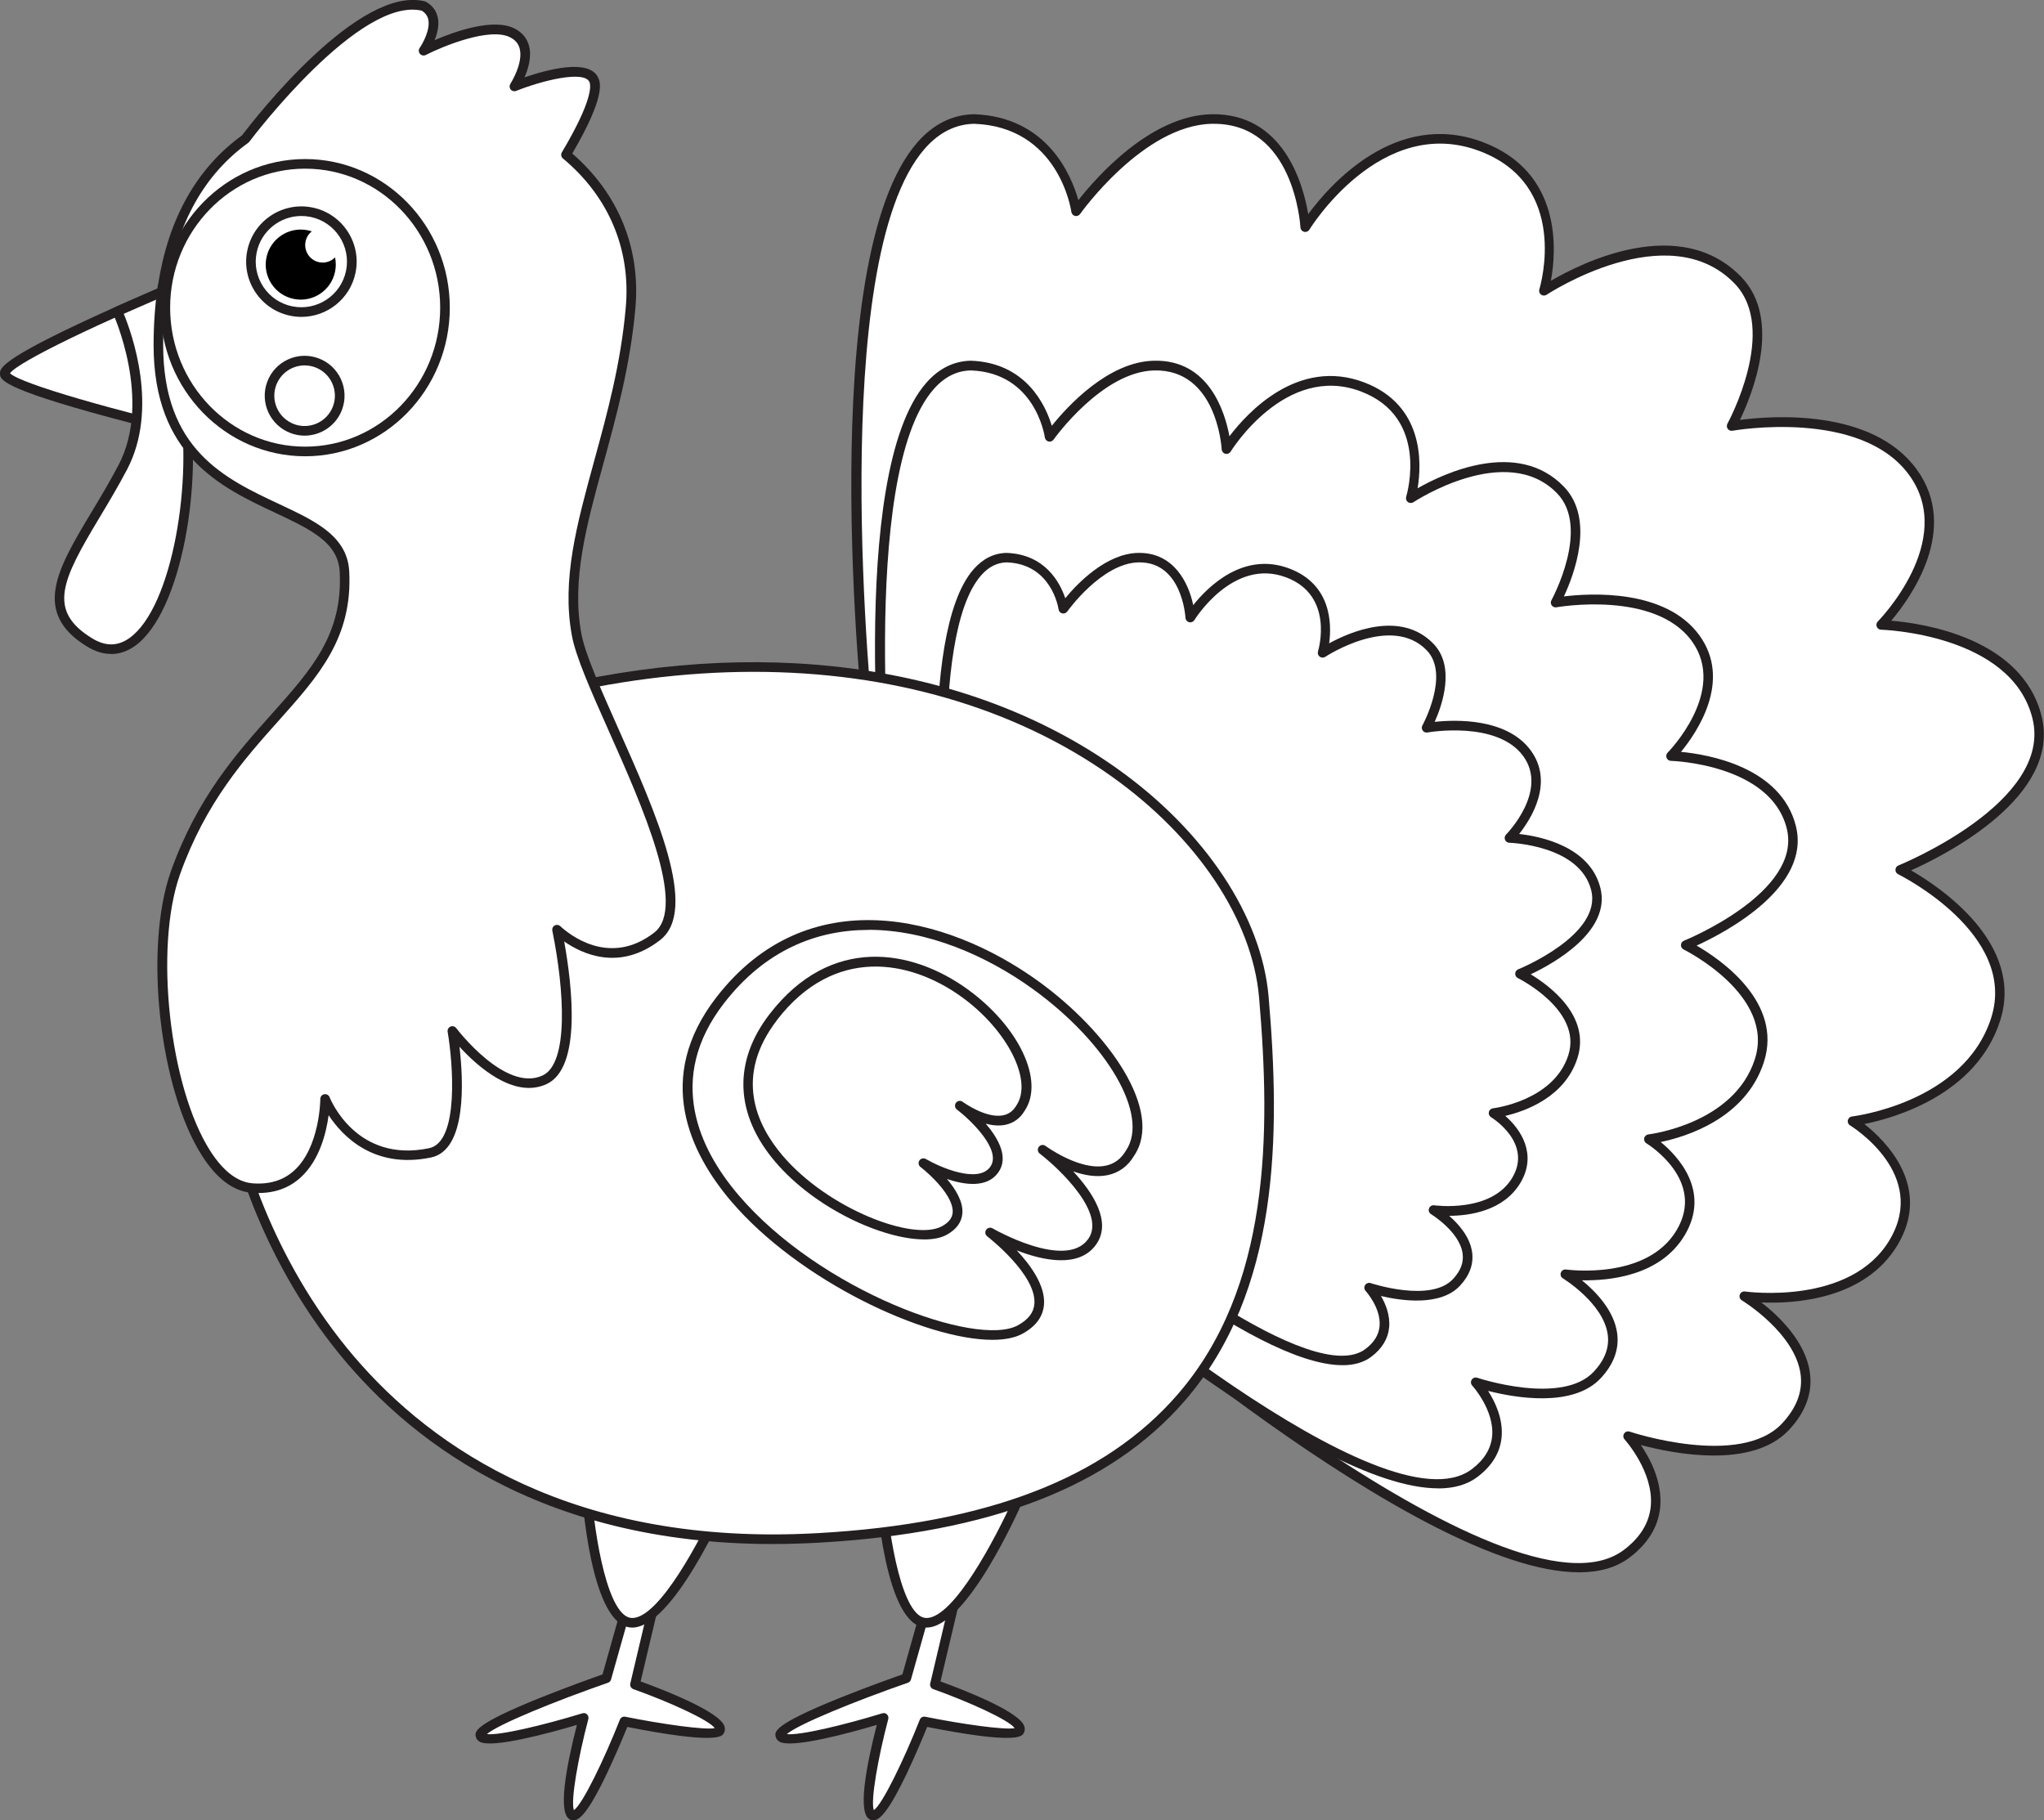 <svg width="1060" height="944" viewBox="0 0 1060 944" fill="none" xmlns="http://www.w3.org/2000/svg">
<rect x="0" y="0" width="1060" height="944" fill="#808080" stroke="none"/>
<path d="M327.481 824.232L314.485 870.273C314.485 870.273 247.482 893.544 249.178 900.128C250.874 906.738 302.686 890.85 302.686 890.85C302.686 890.85 289.939 938.887 296.724 941.356C303.509 943.825 323.765 892.696 323.765 892.696C323.765 892.696 370.288 902.024 373.156 897.634C377.596 890.775 329.277 873.566 329.277 873.566L340.952 824.207H327.456L327.481 824.232Z" fill="white"/>
<path d="M297.423 944C296.874 944 296.375 943.875 295.901 943.7C288.966 941.181 293.556 916.49 299.169 894.516C285.075 898.681 255.24 906.837 248.779 903.246C247.457 902.497 246.958 901.475 246.784 900.752C246.11 898.108 245.187 894.516 280.285 880.4C294.13 874.838 308.274 869.8 312.465 868.328L325.087 823.534C325.386 822.461 326.384 821.713 327.482 821.713H340.977C341.75 821.713 342.449 822.062 342.923 822.661C343.397 823.259 343.571 824.032 343.397 824.781L332.221 871.969C344.045 876.259 373.107 887.533 375.676 895.165C376.125 896.512 375.975 897.858 375.252 899.006C374.329 900.427 371.56 904.692 325.311 895.564C323.665 899.629 319.574 909.481 315.059 919.034C305.056 940.159 300.441 944 297.398 944H297.423ZM302.711 888.356C303.335 888.356 303.958 888.605 304.432 889.054C305.081 889.678 305.355 890.625 305.106 891.498C299.867 911.202 295.801 934.123 297.622 938.712C302.062 935.744 313.238 912.624 321.47 891.798C321.919 890.675 323.066 890.027 324.289 890.276C343.272 894.092 365.448 897.235 370.662 896.187C367.768 892.022 347.188 882.619 328.454 875.96C327.257 875.536 326.584 874.264 326.858 873.042L337.809 826.751H329.353L316.88 870.972C316.655 871.745 316.057 872.393 315.308 872.643C287.819 882.195 258.333 894.217 252.496 899.28C258.882 900.103 282.056 894.616 301.963 888.505C302.212 888.431 302.461 888.406 302.686 888.406L302.711 888.356Z" fill="#231F20"/>
<path d="M483.016 824.232L470.019 870.273C470.019 870.273 403.016 893.544 404.712 900.128C406.409 906.738 458.22 890.85 458.22 890.85C458.22 890.85 445.473 938.887 452.258 941.356C459.043 943.825 479.299 892.696 479.299 892.696C479.299 892.696 525.822 902.024 528.69 897.634C533.131 890.775 484.812 873.566 484.812 873.566L496.486 824.207H482.991L483.016 824.232Z" fill="white"/>
<path d="M452.931 944C452.383 944 451.884 943.875 451.41 943.7C444.475 941.181 449.065 916.49 454.678 894.516C440.583 898.681 410.749 906.837 404.288 903.246C402.966 902.497 402.467 901.475 402.292 900.752C401.619 898.108 400.696 894.516 435.794 880.4C449.639 874.838 463.783 869.8 467.973 868.328L480.596 823.534C480.895 822.461 481.893 821.713 482.99 821.713H496.486C497.259 821.713 497.958 822.062 498.432 822.661C498.906 823.259 499.08 824.032 498.906 824.781L487.73 871.969C499.554 876.259 528.615 887.533 531.185 895.165C531.634 896.512 531.484 897.858 530.761 899.006C529.838 900.427 527.069 904.692 480.82 895.564C479.174 899.629 475.083 909.481 470.568 919.034C460.565 940.159 455.95 944 452.906 944H452.931ZM458.245 888.356C458.868 888.356 459.492 888.605 459.966 889.054C460.614 889.678 460.889 890.625 460.639 891.498C455.401 911.202 451.335 934.123 453.156 938.712C457.596 935.744 468.772 912.624 477.004 891.798C477.453 890.675 478.6 890.027 479.822 890.276C498.806 894.092 520.982 897.235 526.196 896.187C523.302 892.022 502.722 882.619 483.988 875.96C482.791 875.536 482.117 874.264 482.392 873.042L493.343 826.751H484.886L472.414 870.972C472.189 871.745 471.59 872.393 470.842 872.643C443.352 882.195 413.867 894.217 408.03 899.28C414.441 900.103 437.59 894.616 457.496 888.505C457.746 888.431 457.995 888.406 458.22 888.406L458.245 888.356Z" fill="#231F20"/>
<path d="M303.784 767.864C303.784 767.864 307.95 841.566 327.881 841.566C347.812 841.566 376.399 775.571 376.399 775.571L303.784 767.864Z" fill="white"/>
<path d="M327.856 844.035C306.203 844.035 301.713 775.771 301.289 767.989C301.239 767.266 301.539 766.543 302.062 766.044C302.586 765.545 303.31 765.296 304.033 765.37L376.649 773.077C377.447 773.152 378.146 773.626 378.545 774.299C378.944 774.973 378.994 775.821 378.669 776.544C375.676 783.453 348.81 844.035 327.856 844.035ZM306.453 770.658C308.349 798.293 315.533 839.072 327.856 839.072C342.05 839.072 363.827 797.37 372.707 777.691L306.453 770.658Z" fill="#231F20"/>
<path d="M456.399 767.864C456.399 767.864 460.565 841.566 480.496 841.566C500.427 841.566 529.015 775.571 529.015 775.571L456.399 767.864Z" fill="white"/>
<path d="M480.471 844.035C458.819 844.035 454.328 775.771 453.879 767.989C453.83 767.266 454.129 766.543 454.653 766.044C455.177 765.545 455.9 765.296 456.623 765.37L529.239 773.077C530.037 773.152 530.736 773.626 531.135 774.299C531.534 774.973 531.584 775.821 531.26 776.544C528.266 783.453 501.4 844.035 480.446 844.035H480.471ZM459.068 770.658C460.964 798.293 468.148 839.072 480.471 839.072C494.665 839.072 516.442 797.37 525.323 777.691L459.068 770.658Z" fill="#231F20"/>
<path d="M450.786 380.154C450.786 380.154 416.137 63.376 505.242 61.73C551.44 63.376 558.051 109.567 558.051 109.567C558.051 109.567 591.228 62.403 628.447 61.73C673.548 60.907 676.84 117.822 676.84 117.822C676.84 117.822 714.458 55.744 768.14 76.021C817.632 94.727 800.594 150.82 800.594 150.82C800.594 150.82 864.953 107.821 901.248 145.332C925.794 170.698 897.955 220.954 897.955 220.954C897.955 220.954 965.607 208.583 992.024 244.873C1018.42 281.162 975.535 324.061 975.535 324.061C975.535 324.061 1044.83 325.707 1056.38 371.898C1067.93 418.09 985.439 451.087 985.439 451.087C985.439 451.087 1049.8 482.438 1034.93 528.629C1020.09 574.82 960.668 581.43 960.668 581.43C960.668 581.43 1003.57 607.817 982.121 644.132C960.668 680.421 904.566 672.191 904.566 672.191C904.566 672.191 958.672 704.864 926.019 739.831C902.92 764.573 844.348 744.77 844.348 744.77C844.348 744.77 877.176 780.585 843.525 805.826C780.812 852.84 553.112 652.387 553.112 652.387L450.811 380.154H450.786Z" fill="white"/>
<path d="M818.879 815.378C735.537 815.378 559.772 661.591 551.416 654.258C551.116 653.984 550.867 653.635 550.717 653.261L448.416 381.027C448.342 380.828 448.292 380.628 448.267 380.429C447.169 370.427 422.099 134.808 475.831 73.751C484.113 64.324 493.991 59.435 505.142 59.236C543.233 60.583 555.681 91.135 559.223 103.806C568.603 91.884 596.716 59.834 628.347 59.236C665.69 58.637 675.843 95.575 678.437 111.039C689.488 96.049 723.812 56.642 768.988 73.702C810.323 89.315 807.13 130.218 804.286 145.607C820.575 136.105 871.314 110.889 902.994 143.612C924.447 165.785 908.632 204.643 902.321 217.762C918.635 215.617 970.846 211.627 993.97 243.402C1016.57 274.453 990.677 310.169 980.774 321.892C997.537 323.288 1048.62 330.895 1058.73 371.3C1069.13 412.952 1008.94 443.355 991.051 451.361C1005.82 459.866 1050.12 489.247 1037.22 529.402C1024.9 567.712 982.645 579.709 966.854 582.901C977.855 591.606 1001.95 615.325 984.191 645.404C967.303 673.962 930.734 676.157 913.446 675.433C922.427 682.417 936.346 695.636 938.591 711.823C940.038 722.273 936.396 732.274 927.765 741.527C908.657 762.004 867.822 753.873 850.934 749.359C855.723 756.393 862.159 768.489 860.962 781.558C860.014 791.709 854.625 800.538 844.947 807.821C837.962 813.059 829.106 815.378 818.829 815.378H818.879ZM555.207 650.916C566.807 661.017 782.958 848.076 842.028 803.831C850.534 797.446 855.249 789.814 856.072 781.134C857.744 763.376 842.652 746.64 842.502 746.466C841.729 745.618 841.629 744.371 842.253 743.423C842.876 742.475 844.049 742.051 845.146 742.425C845.72 742.625 902.471 761.431 924.198 738.135C931.781 730.03 934.974 721.4 933.752 712.521C930.783 691.146 903.568 674.486 903.294 674.336C902.271 673.712 901.847 672.465 902.246 671.368C902.645 670.246 903.768 669.572 904.965 669.747C905.514 669.822 959.67 677.304 980 642.91C999.982 609.115 961.067 584.622 959.396 583.6C958.498 583.051 958.049 581.979 958.273 580.931C958.498 579.884 959.371 579.11 960.418 578.986C960.992 578.911 1018.42 572.002 1032.59 527.906C1046.6 484.284 984.99 453.681 984.366 453.357C983.468 452.933 982.919 452.01 982.969 451.012C982.994 450.015 983.618 449.142 984.541 448.793C985.339 448.468 1064.89 416.07 1054.01 372.522C1043.04 328.676 976.184 326.581 975.51 326.556C974.513 326.556 973.615 325.907 973.265 324.984C972.891 324.062 973.116 322.989 973.814 322.291C974.213 321.867 1014.9 280.464 990.053 246.32C964.859 211.701 899.128 223.249 898.454 223.374C897.506 223.548 896.534 223.149 895.985 222.376C895.436 221.603 895.361 220.555 895.835 219.707C896.109 219.209 922.502 170.773 899.527 147.029C865.103 111.463 802.664 152.441 802.041 152.865C801.168 153.439 800.02 153.414 799.172 152.79C798.324 152.167 797.975 151.069 798.274 150.072C798.948 147.877 814.04 95.974 767.317 78.341C716.129 59.011 679.385 118.496 679.036 119.095C678.462 120.017 677.364 120.491 676.292 120.217C675.244 119.943 674.471 119.045 674.396 117.947C674.271 115.728 670.729 64.199 629.444 64.199C629.145 64.199 628.821 64.199 628.521 64.199C592.974 64.847 560.446 110.515 560.121 110.989C559.523 111.812 558.5 112.211 557.502 111.986C556.504 111.737 555.756 110.939 555.606 109.916C555.357 108.12 548.696 65.77 505.192 64.199C495.613 64.374 486.982 68.688 479.648 77.019C428.211 135.456 452.208 369.604 453.256 379.556L555.232 650.891L555.207 650.916Z" fill="#231F20"/>
<path d="M461.513 435.35C461.513 435.35 434.771 190.826 503.545 189.554C539.217 190.826 544.306 226.492 544.306 226.492C544.306 226.492 569.925 190.078 598.662 189.554C633.485 188.906 636.03 232.852 636.03 232.852C636.03 232.852 665.066 184.94 706.5 200.578C744.716 215.019 731.545 258.317 731.545 258.317C731.545 258.317 781.211 225.12 809.25 254.077C828.208 273.656 806.705 312.439 806.705 312.439C806.705 312.439 858.941 302.887 879.321 330.896C899.701 358.905 866.574 392.027 866.574 392.027C866.574 392.027 920.082 393.299 928.987 428.965C937.893 464.631 874.207 490.096 874.207 490.096C874.207 490.096 923.873 514.289 912.424 549.955C900.949 585.62 855.099 590.708 855.099 590.708C855.099 590.708 888.227 611.085 871.663 639.094C855.099 667.103 811.794 660.743 811.794 660.743C811.794 660.743 853.553 685.959 828.358 712.97C810.522 732.075 765.296 716.786 765.296 716.786C765.296 716.786 790.641 744.421 764.648 763.9C716.254 800.19 540.464 645.454 540.464 645.454L461.488 435.325L461.513 435.35Z" fill="white"/>
<path d="M745.764 771.831C681.056 771.831 545.279 653.036 538.818 647.35C538.519 647.075 538.269 646.726 538.12 646.352L459.143 436.222C459.068 436.023 459.018 435.823 458.993 435.624C458.145 427.892 438.763 245.771 480.421 198.458C486.932 191.05 494.69 187.234 503.471 187.06C532.233 188.082 542.31 210.355 545.454 220.805C553.361 210.953 574.64 187.484 598.562 187.06C626.875 186.461 635.207 213.497 637.577 226.242C646.931 213.896 673.148 185.364 707.348 198.258C738.605 210.08 737.283 240.384 735.162 253.204C748.832 245.422 786.924 227.489 810.996 252.356C827.31 269.216 816.185 298.272 811.021 309.296C824.741 307.625 863.706 305.306 881.267 329.449C898.429 353.043 879.92 379.98 871.738 389.906C885.782 391.228 923.649 397.663 931.332 428.391C939.29 460.166 894.887 483.486 879.845 490.37C892.293 497.578 924.697 519.775 914.744 550.752C905.314 580.083 874.357 589.511 861.236 592.23C870.191 599.612 887.179 617.67 873.758 640.416C861.111 661.816 834.42 664.21 820.351 663.936C827.335 669.622 836.989 679.424 838.636 691.321C839.783 699.577 836.914 707.433 830.129 714.716C815.686 730.18 785.602 724.842 771.707 721.3C775.324 726.912 779.59 735.766 778.717 745.294C777.969 753.3 773.728 760.259 766.12 765.97C760.682 770.06 753.747 771.881 745.739 771.881L745.764 771.831ZM542.61 644.033C552.688 652.812 718.125 795.7 763.176 761.955C769.612 757.141 773.179 751.38 773.803 744.845C775.075 731.377 763.6 718.657 763.475 718.532C762.702 717.684 762.602 716.437 763.226 715.489C763.85 714.541 765.022 714.117 766.12 714.491C766.544 714.641 810.023 729.032 826.537 711.324C832.25 705.188 834.694 698.704 833.746 692.019C831.476 675.783 810.722 663.088 810.497 662.938C809.474 662.314 809.05 661.067 809.449 659.97C809.849 658.848 810.996 658.174 812.169 658.349C812.593 658.399 854.027 664.135 869.518 637.897C884.66 612.282 855.074 593.676 853.802 592.903C852.904 592.354 852.455 591.282 852.68 590.234C852.904 589.187 853.777 588.414 854.825 588.289C855.274 588.239 899.228 582.927 910.054 549.256C920.73 516.084 873.609 492.639 873.135 492.39C872.237 491.966 871.688 491.043 871.738 490.045C871.763 489.048 872.386 488.2 873.309 487.826C873.933 487.576 934.874 462.76 926.593 429.613C918.236 396.217 867.048 394.57 866.524 394.57C865.527 394.57 864.653 393.922 864.279 392.999C863.905 392.076 864.13 391.004 864.828 390.306C865.152 389.981 896.184 358.356 877.326 332.417C858.118 306.004 807.703 314.833 807.179 314.933C806.232 315.108 805.259 314.709 804.71 313.936C804.136 313.162 804.086 312.115 804.56 311.267C804.76 310.893 824.941 273.855 807.504 255.847C781.236 228.711 733.466 260.112 732.992 260.437C732.119 261.01 730.972 260.985 730.124 260.362C729.275 259.738 728.926 258.641 729.225 257.643C729.724 255.972 741.224 216.39 705.677 202.972C666.663 188.232 638.499 233.725 638.2 234.198C637.626 235.121 636.529 235.595 635.456 235.321C634.408 235.071 633.635 234.149 633.56 233.051C633.461 231.355 630.717 191.524 598.737 192.098C571.571 192.597 546.626 227.614 546.377 227.963C545.778 228.811 544.755 229.185 543.757 228.961C542.759 228.711 542.011 227.913 541.861 226.891C541.662 225.519 536.598 193.27 503.471 192.098C496.187 192.247 489.826 195.415 484.213 201.8C444.774 246.594 463.059 426.171 463.982 434.826L542.635 644.082L542.61 644.033Z" fill="#231F20"/>
<path d="M491.896 465.703C491.896 465.703 472.688 290.141 522.08 289.219C547.699 290.141 551.341 315.731 551.341 315.731C551.341 315.731 569.726 289.593 590.355 289.219C615.35 288.77 617.171 320.32 617.171 320.32C617.171 320.32 638.026 285.901 667.785 297.15C695.225 307.525 685.771 338.602 685.771 338.602C685.771 338.602 721.443 314.758 741.574 335.559C755.194 349.626 739.753 377.461 739.753 377.461C739.753 377.461 777.245 370.602 791.888 390.729C806.531 410.857 782.733 434.626 782.733 434.626C782.733 434.626 821.149 435.549 827.56 461.138C833.971 486.753 788.221 505.035 788.221 505.035C788.221 505.035 823.893 522.419 815.661 548.009C807.429 573.623 774.501 577.265 774.501 577.265C774.501 577.265 798.274 591.905 786.4 612.008C774.501 632.135 743.42 627.546 743.42 627.546C743.42 627.546 773.404 645.654 755.318 665.033C742.522 678.751 710.043 667.776 710.043 667.776C710.043 667.776 728.228 687.63 709.594 701.622C674.845 727.685 548.622 616.572 548.622 616.572L491.921 465.678L491.896 465.703Z" fill="white"/>
<path d="M696.123 707.957C649.226 707.957 551.565 622.533 546.95 618.468C546.651 618.193 546.402 617.844 546.252 617.47L489.551 466.576C489.477 466.376 489.427 466.177 489.402 465.977C488.803 460.415 474.859 329.349 504.943 295.155C509.757 289.693 515.494 286.849 522.005 286.725C542.036 287.448 549.719 302.163 552.438 310.219C558.725 302.587 573.617 287.024 590.28 286.725C590.48 286.725 590.68 286.725 590.854 286.725C608.615 286.725 616.348 301.989 618.793 313.811C626.376 304.283 644.836 285.827 668.658 294.831C690.486 303.086 690.66 323.588 689.288 333.614C700.139 327.678 726.407 316.33 743.345 333.814C754.844 345.686 747.935 365.589 744.018 374.343C754.919 373.171 781.536 372.298 793.884 389.233C805.932 405.794 794.108 424.55 787.822 432.481C798.898 433.728 824.542 438.916 829.955 460.515C835.592 483.037 805.708 499.623 793.809 505.26C803.563 511.146 825.04 526.933 818.031 548.757C811.495 569.084 790.84 576.292 780.613 578.686C788.82 585.77 797.177 598.664 788.546 613.28C779.84 627.995 762.128 630.464 751.527 630.514C756.416 634.779 762.328 641.439 763.426 649.37C764.274 655.505 762.153 661.367 757.139 666.754C747.086 677.529 726.831 674.61 716.154 672.091C718.574 676.207 720.969 682.043 720.395 688.303C719.846 694.264 716.703 699.427 711.065 703.642C707.074 706.635 701.985 707.982 696.123 707.982V707.957ZM550.717 615.101C585.79 645.878 681.006 719.879 708.072 699.602C712.537 696.259 715.007 692.294 715.431 687.779C716.304 678.401 708.272 669.522 708.197 669.448C707.423 668.6 707.324 667.353 707.947 666.405C708.571 665.457 709.768 665.033 710.841 665.407C711.14 665.507 741.948 675.708 753.497 663.312C757.514 659.022 759.135 654.657 758.486 650.018C756.915 638.695 742.272 629.741 742.122 629.641C741.1 629.018 740.676 627.771 741.075 626.673C741.474 625.551 742.621 624.878 743.794 625.052C744.093 625.102 773.379 629.118 784.28 610.711C794.807 592.903 774.127 579.909 773.229 579.36C772.331 578.811 771.882 577.739 772.107 576.691C772.331 575.644 773.204 574.87 774.252 574.746C774.576 574.721 805.683 570.93 813.316 547.211C820.8 523.94 787.498 507.404 787.174 507.23C786.276 506.806 785.727 505.883 785.777 504.885C785.802 503.888 786.425 503.015 787.348 502.666C787.797 502.491 830.977 484.883 825.19 461.687C819.303 438.193 783.107 437.07 782.733 437.045C781.735 437.045 780.837 436.397 780.488 435.474C780.114 434.551 780.339 433.479 781.037 432.78C781.262 432.556 803.139 410.258 789.943 392.126C776.397 373.495 740.626 379.78 740.276 379.855C739.329 380.03 738.356 379.631 737.807 378.857C737.233 378.084 737.183 377.037 737.657 376.189C737.807 375.914 752.051 349.776 739.877 337.231C721.443 318.2 687.592 340.398 687.268 340.623C686.395 341.196 685.247 341.171 684.399 340.548C683.551 339.924 683.202 338.827 683.501 337.829C683.85 336.657 691.908 308.823 667.012 299.42C639.497 289.019 619.616 321.218 619.416 321.543C618.843 322.465 617.745 322.939 616.673 322.665C615.625 322.415 614.852 321.493 614.777 320.395C614.702 319.223 612.806 291.638 590.979 291.638C590.829 291.638 590.655 291.638 590.505 291.638C571.397 291.987 553.661 316.854 553.486 317.103C552.887 317.926 551.865 318.325 550.867 318.101C549.869 317.851 549.121 317.053 548.971 316.031C548.821 315.058 545.254 292.461 522.08 291.638C517.091 291.738 512.701 293.933 508.809 298.372C480.821 330.172 493.692 457.846 494.441 465.054L550.817 615.051L550.717 615.101Z" fill="#231F20"/>
<path d="M120.761 583.075C120.761 583.075 161.92 812.285 424.395 797.545C659.504 784.351 665.69 636.15 655.413 517.081C647.156 421.381 500.303 304.258 279.188 360.35C58.073 416.443 120.785 583.075 120.785 583.075H120.761Z" fill="white"/>
<path d="M400.846 800.712C278.963 800.712 209.491 745.418 172.173 697.356C130.539 643.782 119.114 587.689 118.341 583.724C116.869 579.583 96.04 518.452 127.121 458.943C152.141 411.056 203.08 377.061 278.539 357.906C392.639 328.949 502.274 343.789 579.33 398.56C624.93 430.984 654.29 475.204 657.882 516.831C664.069 588.562 663.719 669.546 614.378 726.462C575.787 770.957 513.698 795.001 424.519 800.014C416.412 800.463 408.529 800.687 400.846 800.687V800.712ZM390.868 348.403C355.046 348.403 317.678 353.142 279.787 362.745C205.749 381.525 155.883 414.672 131.562 461.237C100.555 520.622 122.881 581.554 123.105 582.177C123.155 582.327 123.205 582.477 123.23 582.626C123.33 583.2 133.956 640.116 176.264 694.463C212.908 741.527 281.134 795.724 400.921 795.724C408.504 795.724 416.262 795.5 424.27 795.051C512.027 790.112 572.968 766.618 610.636 723.22C658.78 667.726 659.03 587.964 652.943 517.28C649.476 477.075 620.888 434.226 576.486 402.65C526.146 366.86 461.563 348.403 390.918 348.403H390.868Z" fill="#231F20"/>
<path d="M98.21 145.308C98.21 145.308 2.495 184.914 2.495 193.719C2.495 202.523 112.528 227.813 112.528 227.813L98.185 145.333L98.21 145.308Z" fill="white"/>
<path d="M112.528 230.307C112.354 230.307 112.154 230.307 111.979 230.233C111.705 230.158 84.115 223.823 56.875 216.465C0 201.126 0 196.662 0 193.719C0 191.075 0 186.61 49.317 163.964C73.015 153.065 97.012 143.138 97.262 143.038C97.96 142.739 98.758 142.789 99.432 143.163C100.105 143.537 100.554 144.185 100.679 144.909L115.023 227.389C115.172 228.212 114.898 229.06 114.274 229.634C113.8 230.083 113.202 230.307 112.553 230.307H112.528ZM5.189 193.569C10.701 199.106 61.166 213.298 109.435 224.521L96.264 148.8C53.757 166.508 9.529 187.409 5.189 193.569Z" fill="#231F20"/>
<path d="M60.867 161.445C60.867 161.445 82.12 207.336 63.661 242.354C40.985 285.427 12.672 312.514 46.498 333.19C83.941 356.086 105.569 260.411 94.892 205.815L84.216 151.219L60.867 161.445Z" fill="white"/>
<path d="M57.624 339.126C53.533 339.126 49.367 337.854 45.176 335.31C16.239 317.626 29.959 294.78 47.296 265.848C51.961 258.092 56.776 250.061 61.44 241.206C79.102 207.66 58.796 162.966 58.597 162.517C58.322 161.918 58.297 161.22 58.522 160.596C58.771 159.973 59.245 159.474 59.844 159.2L83.193 148.974C83.891 148.675 84.689 148.699 85.363 149.049C86.036 149.398 86.51 150.046 86.66 150.77L97.337 205.366C105.743 248.29 94.418 318 69.722 335.16C65.881 337.829 61.79 339.176 57.624 339.176V339.126ZM64.159 162.716C68.3 172.693 82.519 211.925 65.881 243.501C61.166 252.48 56.302 260.561 51.612 268.392C32.354 300.492 24.147 316.579 47.82 331.045C54.63 335.21 60.892 335.21 66.928 331.02C89.579 315.282 100.53 247.392 92.472 206.289L82.394 154.76L64.184 162.741L64.159 162.716Z" fill="#231F20"/>
<path d="M299.019 329C289.914 279.516 320.921 228.287 327.008 159.649C329.877 127.699 317.105 99.815 293.556 80.211C301.314 67.142 311.068 48.436 308 41.452C303.06 30.279 266.79 44.745 266.79 44.745C266.79 44.745 279.936 24.567 265.917 17.16C251.898 9.727 219.718 26.238 219.718 26.238C219.718 26.238 231.268 9.752 219.718 3.143C185.194 -5.487 127.321 71.98 127.296 72.005C107.489 86.272 90.327 109.891 84.39 148.3C84.265 148.425 84.265 148.575 84.265 148.7C82.943 157.928 82.145 167.979 82.145 178.928C82.145 250.734 138.247 256.545 164.913 274.877C172.846 280.289 178.11 286.749 178.633 296.401C181.926 358.705 120.162 370.851 90.976 452.683C72.766 504.162 92.697 612.781 130.589 616.073C168.605 619.365 168.605 569.882 168.605 569.882C168.605 569.882 182.874 606.171 222.986 597.866C244.639 593.501 234.611 534.64 234.611 534.64C234.611 534.64 261.003 569.882 282.406 559.98C303.135 550.478 289.79 486.728 288.867 482.114C290.837 483.959 314.61 506.007 340.878 485.556C368.467 464.031 304.981 362.022 299.019 329.025V329Z" fill="white"/>
<path d="M134.156 618.717C132.934 618.717 131.661 618.667 130.364 618.542C121.06 617.719 112.503 611.359 104.945 599.612C82.594 564.894 74.512 491.691 88.631 451.81C102.326 413.426 122.856 390.455 140.966 370.202C161.596 347.132 177.86 328.925 176.164 296.501C175.74 288.645 171.823 282.584 163.516 276.922C157.754 272.957 150.445 269.54 142.687 265.898C114.599 252.729 79.65 236.343 79.65 178.903C79.65 168.578 80.374 158.327 81.771 148.45C81.771 148.101 81.871 147.752 81.995 147.452C87.383 113.233 102.026 87.244 125.525 70.185C132.609 60.857 186.142 -7.832 220.317 0.698C220.541 0.748 220.741 0.848 220.94 0.948C224.183 2.818 226.229 5.487 227.002 8.904C227.9 12.944 226.803 17.309 225.381 20.826C235.933 16.287 256.113 9.104 267.089 14.915C270.906 16.935 273.351 19.953 274.373 23.869C275.82 29.431 273.949 35.666 272.003 40.13C283.653 36.115 305.705 30.104 310.27 40.405C311.292 42.699 314.336 49.583 296.774 79.612C320.697 100.314 332.296 128.722 329.502 159.823C326.883 189.453 319.499 216.365 312.989 240.109C304.058 272.657 296.375 300.766 301.464 328.501C303.36 338.976 311.617 357.532 320.372 377.186C340.129 421.531 362.505 471.763 342.399 487.451C321.42 503.788 302.087 494.859 292.583 488.224C296.799 511.644 301.614 553.87 283.428 562.2C266.516 570.007 247.532 552.947 238.277 542.821C240.323 560.23 242.219 596.469 223.485 600.26C193.775 606.421 177.436 588.987 170.426 578.337C169.204 587.391 165.762 601.607 155.983 610.561C150.096 615.948 142.762 618.667 134.131 618.667L134.156 618.717ZM86.685 149.248C85.313 158.876 84.615 168.877 84.615 178.928C84.615 233.2 116.569 248.19 144.783 261.409C152.715 265.125 160.224 268.642 166.31 272.832C175.889 279.367 180.604 286.824 181.103 296.277C182.924 330.745 165.188 350.574 144.658 373.57C126.847 393.498 106.666 416.069 93.32 453.531C79.875 491.517 87.857 563.921 109.111 596.968C115.796 607.344 123.08 612.955 130.788 613.629C139.619 614.377 146.953 612.157 152.615 606.969C165.961 594.748 166.111 570.156 166.111 569.907C166.111 568.71 166.959 567.687 168.131 567.463C169.329 567.238 170.476 567.887 170.925 568.984C171.474 570.381 184.969 603.228 222.487 595.447C238.327 592.254 234.835 550.802 232.141 535.089C231.941 533.941 232.565 532.844 233.613 532.37C234.66 531.921 235.908 532.246 236.606 533.168C236.856 533.493 262.05 566.664 281.358 557.735C295.028 551.475 292.683 513.54 286.497 482.962L286.422 482.612C286.222 481.54 286.696 480.468 287.644 479.944C288.592 479.42 289.765 479.57 290.563 480.293C294.579 484.059 315.857 501.867 339.331 483.585C356.368 470.292 332.92 417.691 315.807 379.281C306.553 358.505 298.545 340.547 296.55 329.473C291.236 300.616 299.094 272.009 308.174 238.887C314.934 214.195 321.944 188.655 324.513 159.474C327.232 129.345 315.658 101.91 291.935 82.181C290.987 81.408 290.762 80.036 291.386 78.989C307.575 51.753 306.428 44.196 305.68 42.525C302.961 36.414 281.408 41.652 267.688 47.139C266.665 47.538 265.518 47.239 264.844 46.416C264.146 45.568 264.096 44.395 264.67 43.473C264.744 43.373 271.48 32.848 269.509 25.216C268.86 22.672 267.289 20.801 264.719 19.429C254.143 13.842 229.447 24.093 220.816 28.508C219.793 29.032 218.546 28.782 217.797 27.934C217.049 27.061 216.974 25.814 217.623 24.866C219.269 22.522 223.26 15.264 222.088 10.076C221.664 8.156 220.541 6.659 218.72 5.537C186.616 -1.871 131.636 70.409 129.292 73.502C129.142 73.701 128.917 73.926 128.718 74.075C106.042 90.387 91.948 115.503 86.81 148.724C86.785 148.924 86.735 149.099 86.66 149.273L86.685 149.248Z" fill="#231F20"/>
<path d="M373.456 518.727C456.2 411.755 616.598 552.548 586.09 597.916C572.894 620.188 540.714 596.27 540.714 596.27C540.714 596.27 579.504 625.975 566.283 644.107C553.087 662.264 513.474 639.168 513.474 639.168C513.474 639.168 558.351 673.538 528.99 689.5C491.048 710.126 299.443 614.427 373.456 518.752V518.727Z" fill="white"/>
<path d="M514.646 694.813C479.847 694.813 414.316 664.235 379.143 622.932C357.765 597.816 339.081 559.108 371.485 517.206C418.707 456.15 490.898 474.507 538.394 508.776C575.014 535.214 603.651 576.292 588.16 599.313C584.917 604.8 580.202 608.242 574.265 609.439C568.428 610.611 562.142 609.439 556.529 607.444C566.607 618.293 576.91 633.757 568.303 645.579C559.398 657.8 540.664 653.635 527.293 648.447C534.553 656.179 542.161 666.754 541.412 676.506C540.914 682.791 537.147 687.904 530.212 691.67C526.296 693.79 520.982 694.813 514.671 694.813H514.646ZM450.412 482.239C423.371 482.239 396.705 492.789 375.451 520.274C345.093 559.532 362.779 596.021 382.96 619.715C425.192 669.323 506.439 698.953 527.817 687.305C533.255 684.337 536.074 680.696 536.423 676.132C537.621 660.992 512.226 641.339 511.952 641.139C510.904 640.341 510.655 638.87 511.403 637.772C512.127 636.675 513.598 636.35 514.721 636.999C515.095 637.223 552.538 658.748 564.262 642.636C573.916 629.367 549.42 606.097 539.192 598.24C538.095 597.417 537.895 595.846 538.718 594.749C539.542 593.651 541.088 593.427 542.186 594.25C542.36 594.374 559.872 607.219 573.293 604.526C577.858 603.603 581.325 601.034 583.944 596.619C596.167 578.437 574.39 540.876 535.475 512.792C511.353 495.383 480.646 482.189 450.412 482.189V482.239Z" fill="#231F20"/>
<path d="M401.121 527.308C458.57 453.033 550.493 543.046 529.289 574.547C520.135 590.01 497.784 573.399 497.784 573.399C497.784 573.399 524.7 594.026 515.545 606.621C506.39 619.216 478.875 603.179 478.875 603.179C478.875 603.179 510.032 627.048 489.651 638.122C463.309 652.438 349.708 593.751 401.121 527.308Z" fill="white"/>
<path d="M479.199 642.736C458.046 642.736 422.798 626.898 402.068 602.53C381.039 577.814 380.017 550.578 399.175 525.811C430.955 484.708 472.963 492.215 501.675 512.942C528.441 532.271 541.787 560.529 531.41 575.968C529.065 579.934 525.622 582.453 521.282 583.326C517.964 583.974 514.497 583.6 511.204 582.727C517.69 590.284 523.352 600.261 517.615 608.142C511.778 616.173 500.253 614.502 491.073 611.409C495.513 616.622 499.554 623.132 499.081 629.218C498.706 633.857 495.962 637.598 490.898 640.366C487.905 641.987 483.914 642.761 479.249 642.761L479.199 642.736ZM401.12 527.308L403.091 528.829C380.59 557.936 392.165 583.201 405.835 599.263C429.383 626.923 473.736 643.908 488.454 635.927C491.996 634.006 493.817 631.662 494.042 628.794C494.69 620.413 482.218 608.89 477.353 605.174C476.305 604.376 476.056 602.905 476.804 601.807C477.528 600.71 479 600.385 480.122 601.034C487.232 605.174 507.088 613.978 513.499 605.149C519.835 596.445 503.196 580.707 496.237 575.369C495.139 574.546 494.94 572.975 495.763 571.878C496.586 570.78 498.133 570.556 499.23 571.379C499.355 571.479 511.279 580.183 520.209 578.387C523.153 577.789 525.398 576.118 527.094 573.274C535.775 560.38 522.429 534.117 498.656 516.957C471.84 497.603 432.626 490.544 403.041 528.829L401.07 527.308H401.12Z" fill="#231F20"/>
<path d="M158.253 234.123C198.302 234.123 230.769 200.735 230.769 159.549C230.769 118.363 198.302 84.975 158.253 84.975C118.203 84.975 85.737 118.363 85.737 159.549C85.737 200.735 118.203 234.123 158.253 234.123Z" fill="white"/>
<path d="M158.253 236.617C116.893 236.617 83.242 202.049 83.242 159.549C83.242 117.049 116.893 82.481 158.253 82.481C199.612 82.481 233.263 117.049 233.263 159.549C233.263 202.049 199.612 236.617 158.253 236.617ZM158.253 87.469C119.637 87.469 88.231 119.793 88.231 159.549C88.231 199.305 119.637 231.629 158.253 231.629C196.868 231.629 228.274 199.305 228.274 159.549C228.274 119.793 196.868 87.469 158.253 87.469Z" fill="#231F20"/>
<path d="M151.667 222.301C142.238 218.809 137.424 208.334 140.916 198.906C144.408 189.478 154.885 184.665 164.315 188.157C173.744 191.648 178.558 202.124 175.066 211.551C171.574 220.979 161.097 225.793 151.667 222.301Z" fill="white"/>
<path d="M157.953 225.917C155.559 225.917 153.139 225.493 150.794 224.62C140.093 220.654 134.605 208.733 138.571 198.033C140.492 192.845 144.308 188.73 149.347 186.41C154.361 184.091 159.999 183.891 165.163 185.812C170.351 187.732 174.467 191.548 176.787 196.586C179.082 201.599 179.307 207.236 177.386 212.424C174.293 220.754 166.36 225.917 157.953 225.917ZM152.515 219.956C160.623 222.949 169.678 218.809 172.696 210.678C174.143 206.737 173.993 202.472 172.247 198.656C170.501 194.84 167.358 191.947 163.441 190.476C159.5 189.029 155.234 189.179 151.418 190.925C147.601 192.67 144.707 195.813 143.236 199.729C141.789 203.67 141.939 207.934 143.685 211.75C145.431 215.566 148.574 218.46 152.49 219.931L152.515 219.956Z" fill="#231F20"/>
<path d="M130.663 130.417C127.77 144.559 136.875 158.401 151.043 161.294C165.187 164.187 179.032 155.084 181.926 140.917C184.819 126.776 175.714 112.933 161.545 110.04C147.401 107.147 133.557 116.25 130.663 130.417Z" fill="white"/>
<path d="M156.307 164.337C154.411 164.337 152.465 164.138 150.545 163.739C143.036 162.193 136.6 157.828 132.385 151.443C128.169 145.058 126.697 137.401 128.244 129.919C131.412 114.43 146.603 104.429 162.069 107.621C177.535 110.789 187.563 125.978 184.37 141.441C181.602 154.984 169.628 164.337 156.307 164.337ZM156.282 112.011C145.281 112.011 135.403 119.743 133.108 130.916C131.836 137.102 133.058 143.412 136.525 148.699C140.018 153.987 145.331 157.578 151.518 158.85C164.314 161.469 176.837 153.214 179.456 140.419C182.076 127.649 173.819 115.103 161.022 112.485C159.425 112.16 157.829 112.011 156.257 112.011H156.282Z" fill="#231F20"/>
<path d="M138.172 133.56C136.151 143.387 142.487 152.989 152.316 155.01C162.144 157.03 171.748 150.695 173.769 140.868C175.789 131.041 169.453 121.439 159.625 119.418C149.796 117.398 140.192 123.733 138.172 133.56Z" fill="black"/>
<path d="M158.452 125.254C157.454 130.168 160.622 134.956 165.512 135.979C170.426 136.977 175.215 133.809 176.238 128.896C177.236 123.982 174.068 119.194 169.179 118.171C164.264 117.173 159.475 120.341 158.452 125.254Z" fill="white"/>
</svg>
